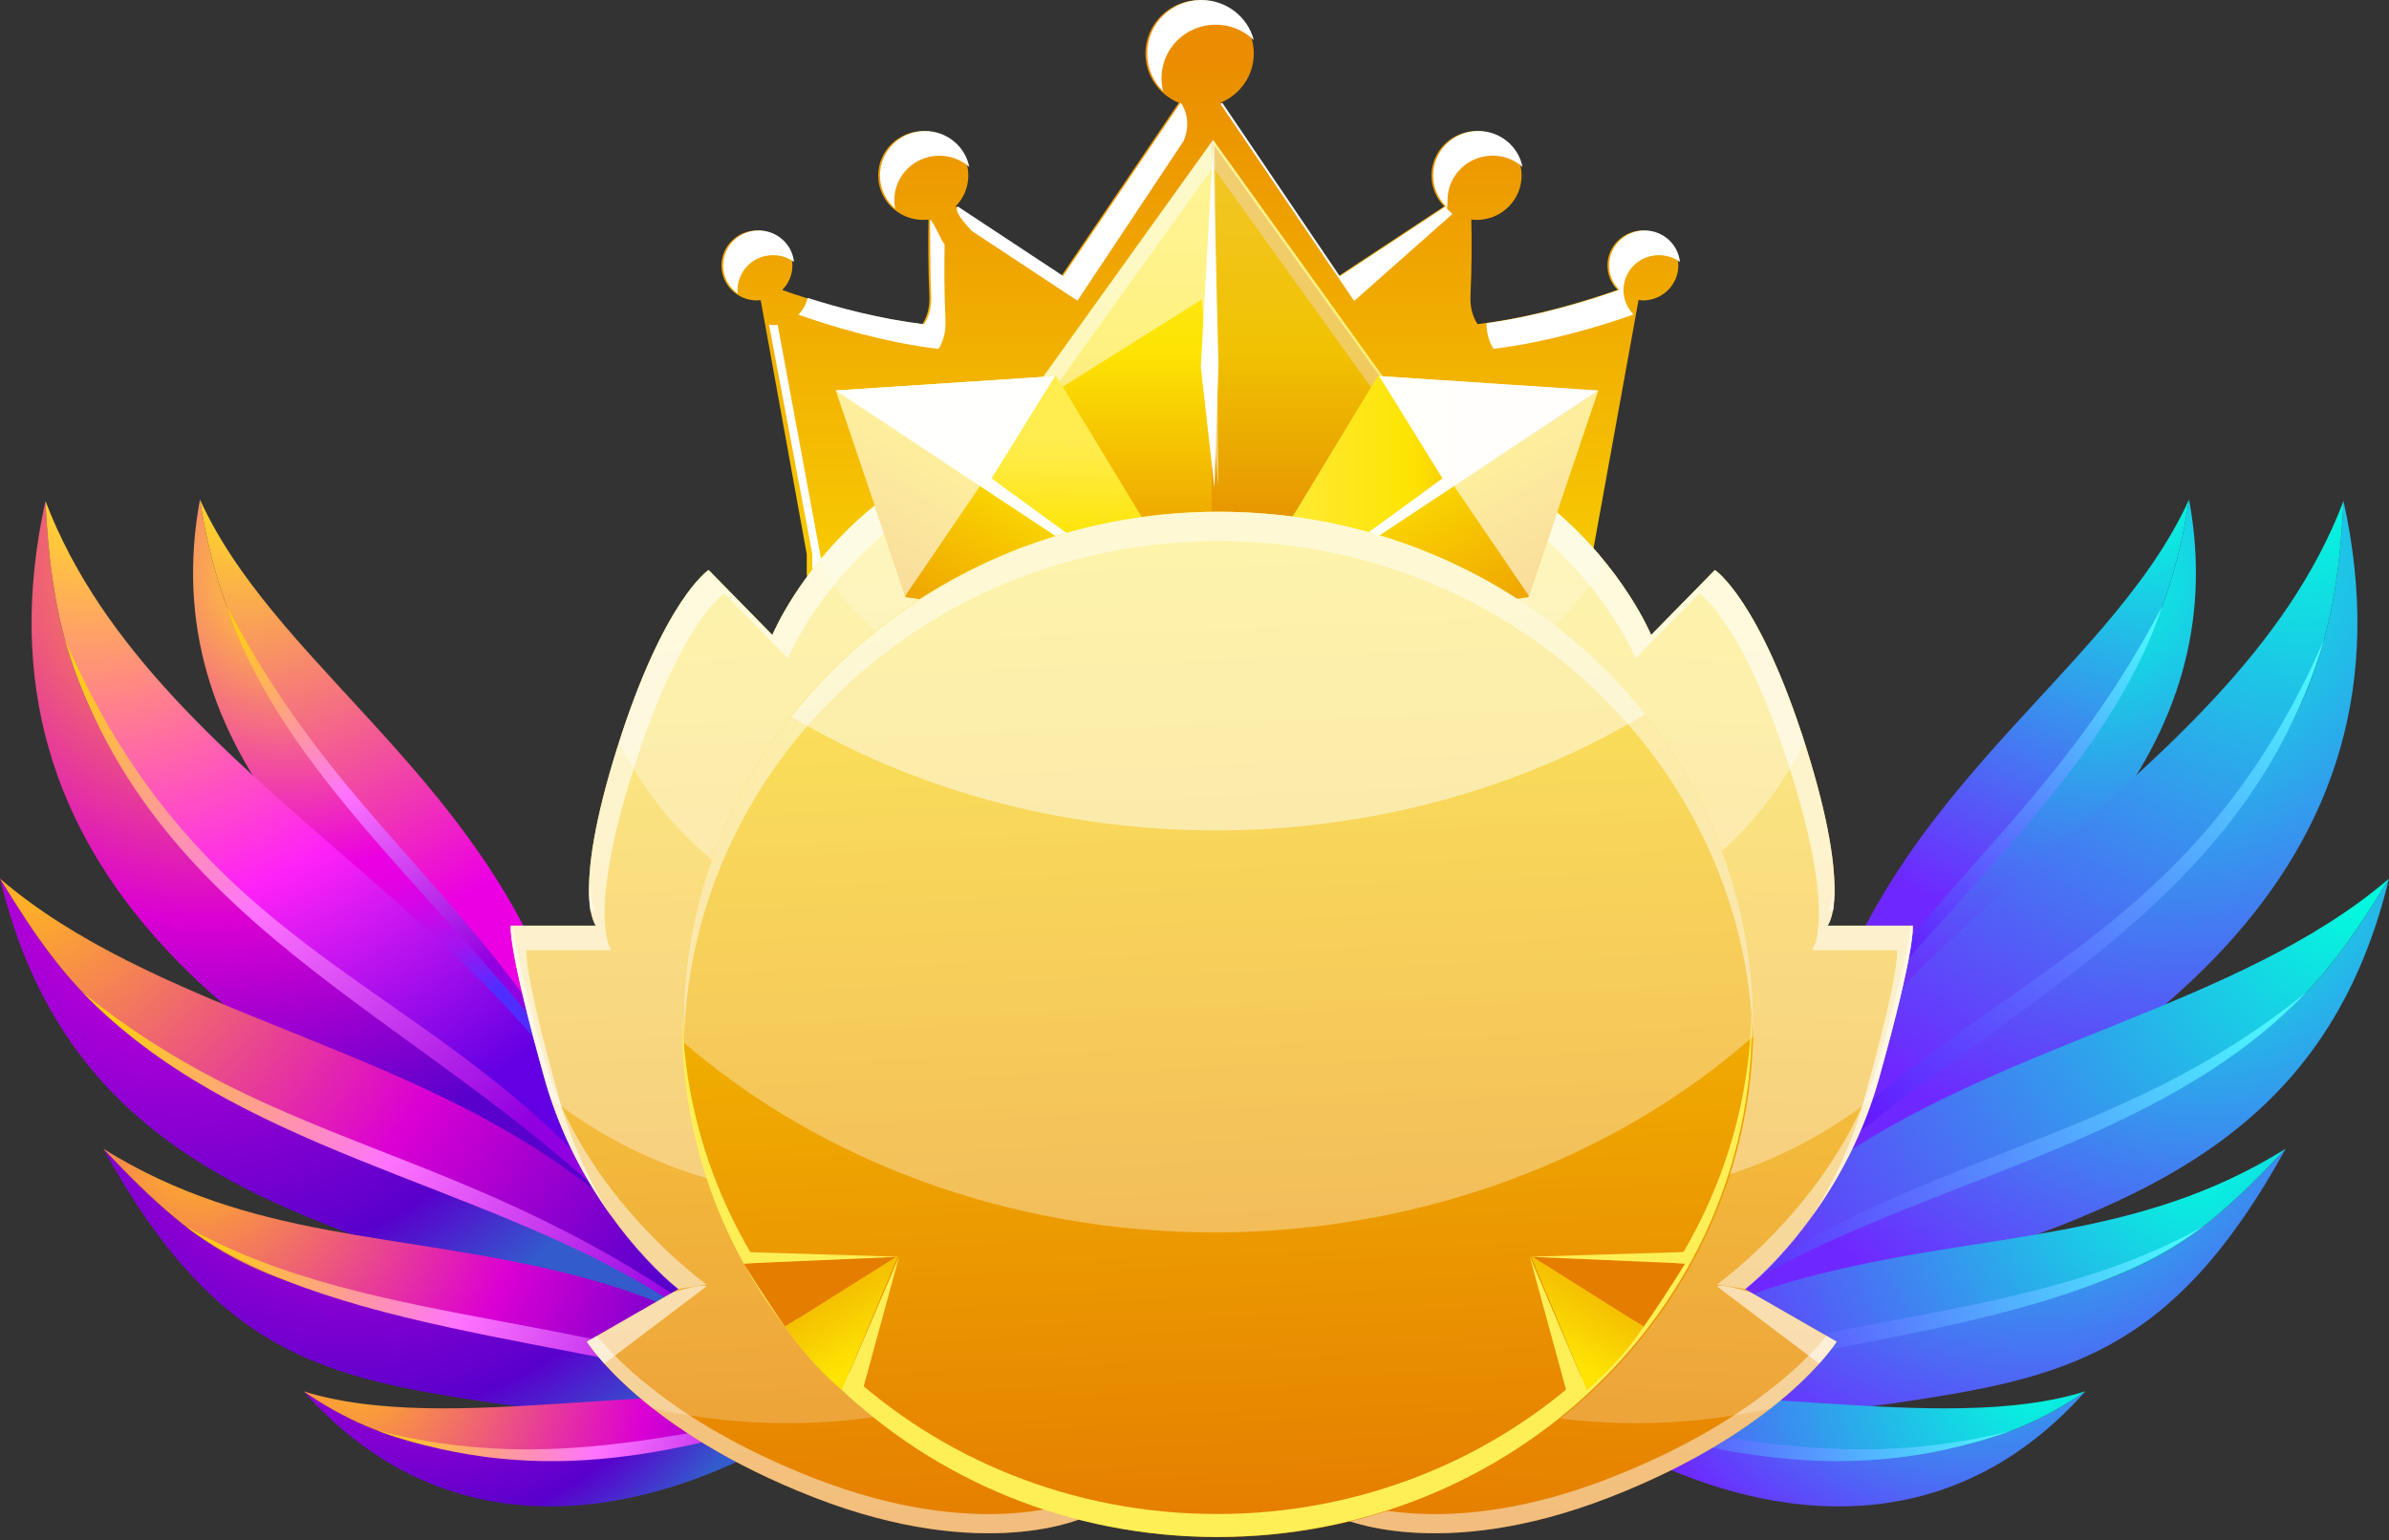 <svg width="290" height="187" viewBox="0 0 290 187" fill="none" xmlns="http://www.w3.org/2000/svg">
<rect x="0" y="0" width="290" height="187" fill="#333333" stroke="none"/>
<path fill-rule="evenodd" clip-rule="evenodd" d="M24.269 60.649C18.663 91.276 42.203 111.206 70.168 130.741C53.423 103.946 29.136 93.511 24.269 60.649Z" fill="url(#paint0_radial_47_6714)"/>
<path fill-rule="evenodd" clip-rule="evenodd" d="M24.269 60.649C29.136 93.511 53.424 103.946 70.168 130.741C62.896 96.601 34.236 82.584 24.269 60.649Z" fill="url(#paint1_radial_47_6714)"/>
<path fill-rule="evenodd" clip-rule="evenodd" d="M27.498 73.562C40.656 98.615 55.714 106.993 70.168 130.74C54.176 109.402 34.431 94.271 27.498 73.562Z" fill="url(#paint2_radial_47_6714)"/>
<path fill-rule="evenodd" clip-rule="evenodd" d="M5.519 60.837C-4.267 105.28 29.621 131.267 78.816 150.671C63.481 130.61 45.956 124.66 29.102 109.14C10.01 91.558 6.372 78.419 5.519 60.837Z" fill="url(#paint3_radial_47_6714)"/>
<path fill-rule="evenodd" clip-rule="evenodd" d="M29.102 109.14C45.956 124.665 63.486 130.614 78.816 150.671C67.701 112.953 19.254 96.935 5.52 60.837C6.372 78.419 10.01 91.553 29.102 109.14Z" fill="url(#paint4_radial_47_6714)"/>
<path fill-rule="evenodd" clip-rule="evenodd" d="M7.872 77.653C26.012 119.329 55.809 118.85 78.816 150.675C53.719 123.936 18.759 114.22 7.872 77.653Z" fill="url(#paint5_radial_47_6714)"/>
<path fill-rule="evenodd" clip-rule="evenodd" d="M0.005 106.691C7.834 139.154 32.184 146.761 59.805 155.66C70.706 159.173 82.845 162.188 95.76 167.766C72.03 148.757 63.243 147.715 35.008 135.923C14.534 127.372 8.586 120.779 0 106.686L0.005 106.691Z" fill="url(#paint6_radial_47_6714)"/>
<path fill-rule="evenodd" clip-rule="evenodd" d="M35.013 135.93C63.248 147.721 72.035 148.764 95.765 167.773C87.603 156.85 77.516 148.271 68.868 142.058C47.256 126.543 18.325 122.382 0.005 106.693C8.591 120.781 14.539 127.379 35.013 135.93Z" fill="url(#paint7_radial_47_6714)"/>
<path fill-rule="evenodd" clip-rule="evenodd" d="M10.029 120.493C36.722 142.048 61.181 138.451 95.76 167.768C91.379 164.734 84.535 159.892 79.849 157.009C57.586 143.311 28.374 139.634 10.029 120.493Z" fill="url(#paint8_radial_47_6714)"/>
<path fill-rule="evenodd" clip-rule="evenodd" d="M12.53 139.475C26.393 164.669 39.494 167.364 60.472 170.44C72.554 172.215 87.307 170.604 101.128 172.163C82.293 163.33 74.521 164.058 53.176 160.006C31.212 155.836 25.317 153.056 12.53 139.475Z" fill="url(#paint9_radial_47_6714)"/>
<path fill-rule="evenodd" clip-rule="evenodd" d="M12.53 139.475C25.316 153.056 31.212 155.836 53.176 160.006C74.525 164.058 82.293 163.33 101.127 172.163C90.265 162.001 80.602 157.521 68.658 154.577C48.175 149.524 30.398 150.647 12.525 139.475H12.53Z" fill="url(#paint10_radial_47_6714)"/>
<path fill-rule="evenodd" clip-rule="evenodd" d="M22.512 148.888C45.418 161.863 76.135 159.074 101.132 172.162C76.554 162.671 41.222 162.976 22.512 148.888Z" fill="url(#paint11_radial_47_6714)"/>
<path fill-rule="evenodd" clip-rule="evenodd" d="M101.318 170.741C78.511 174.578 56.762 182.749 36.846 168.933C55.248 189.675 80.702 184.801 101.318 170.741Z" fill="url(#paint12_radial_47_6714)"/>
<path fill-rule="evenodd" clip-rule="evenodd" d="M36.841 168.933C56.762 182.749 78.507 174.578 101.313 170.741C82.44 166.679 54.438 174.484 36.841 168.933Z" fill="url(#paint13_radial_47_6714)"/>
<path fill-rule="evenodd" clip-rule="evenodd" d="M45.937 173.76C65.605 178.625 80.121 174.558 101.318 170.745C82.954 176.211 66.339 180.968 45.937 173.76Z" fill="url(#paint14_radial_47_6714)"/>
<path fill-rule="evenodd" clip-rule="evenodd" d="M265.731 60.649C271.337 91.276 247.796 111.206 219.832 130.741C236.577 103.946 260.864 93.511 265.731 60.649Z" fill="url(#paint15_radial_47_6714)"/>
<path fill-rule="evenodd" clip-rule="evenodd" d="M265.731 60.649C260.864 93.511 236.577 103.946 219.832 130.741C227.104 96.601 255.764 82.584 265.731 60.649Z" fill="url(#paint16_radial_47_6714)"/>
<path fill-rule="evenodd" clip-rule="evenodd" d="M262.502 73.562C249.344 98.615 234.291 106.993 219.832 130.74C235.824 109.402 255.573 94.271 262.502 73.562Z" fill="url(#paint17_radial_47_6714)"/>
<path fill-rule="evenodd" clip-rule="evenodd" d="M284.48 60.837C294.267 105.28 260.378 131.267 211.184 150.671C226.518 130.61 244.044 124.66 260.897 109.14C279.99 91.558 283.628 78.419 284.48 60.837Z" fill="url(#paint18_radial_47_6714)"/>
<path fill-rule="evenodd" clip-rule="evenodd" d="M260.897 109.14C244.044 124.665 226.514 130.614 211.184 150.671C222.299 112.953 270.741 96.935 284.48 60.837C283.628 78.419 279.99 91.553 260.897 109.14Z" fill="url(#paint19_radial_47_6714)"/>
<path fill-rule="evenodd" clip-rule="evenodd" d="M282.128 77.653C263.988 119.329 234.19 118.85 211.184 150.675C236.281 123.936 271.241 114.22 282.128 77.653Z" fill="url(#paint20_radial_47_6714)"/>
<path fill-rule="evenodd" clip-rule="evenodd" d="M289.995 106.691C282.166 139.154 257.816 146.761 230.195 155.66C219.294 159.173 207.155 162.188 194.24 167.766C217.97 148.757 226.752 147.715 254.992 135.923C275.47 127.372 281.414 120.779 290 106.686L289.995 106.691Z" fill="url(#paint21_radial_47_6714)"/>
<path fill-rule="evenodd" clip-rule="evenodd" d="M254.987 135.93C226.752 147.721 217.965 148.764 194.235 167.773C202.397 156.85 212.484 148.271 221.132 142.058C242.739 126.543 271.675 122.382 289.995 106.693C281.409 120.781 275.461 127.379 254.987 135.93Z" fill="url(#paint22_radial_47_6714)"/>
<path fill-rule="evenodd" clip-rule="evenodd" d="M279.966 120.493C253.273 142.048 228.814 138.451 194.235 167.768C198.616 164.734 205.46 159.892 210.146 157.009C232.409 143.311 261.621 139.634 279.966 120.493Z" fill="url(#paint23_radial_47_6714)"/>
<path fill-rule="evenodd" clip-rule="evenodd" d="M277.466 139.475C263.607 164.669 250.501 167.364 229.524 170.44C217.442 172.215 202.688 170.604 188.863 172.163C207.698 163.33 215.47 164.058 236.819 160.006C258.783 155.836 264.679 153.056 277.466 139.475Z" fill="url(#paint24_radial_47_6714)"/>
<path fill-rule="evenodd" clip-rule="evenodd" d="M277.466 139.475C264.684 153.056 258.783 155.836 236.819 160.006C215.47 164.058 207.703 163.33 188.863 172.163C199.726 162.001 209.389 157.521 221.332 154.577C241.815 149.524 259.593 150.647 277.466 139.475Z" fill="url(#paint25_radial_47_6714)"/>
<path fill-rule="evenodd" clip-rule="evenodd" d="M267.489 148.888C244.582 161.863 213.865 159.074 188.868 172.162C213.446 162.671 248.778 162.976 267.489 148.888Z" fill="url(#paint26_radial_47_6714)"/>
<path fill-rule="evenodd" clip-rule="evenodd" d="M188.682 170.741C211.494 174.578 233.238 182.749 253.154 168.933C234.753 189.675 209.298 184.801 188.682 170.741Z" fill="url(#paint27_radial_47_6714)"/>
<path fill-rule="evenodd" clip-rule="evenodd" d="M253.154 168.933C233.233 182.749 211.489 174.578 188.682 170.741C207.555 166.679 235.557 174.484 253.154 168.933Z" fill="url(#paint28_radial_47_6714)"/>
<path fill-rule="evenodd" clip-rule="evenodd" d="M244.063 173.76C224.395 178.625 209.879 174.558 188.682 170.745C207.046 176.211 223.661 180.968 244.063 173.76Z" fill="url(#paint29_radial_47_6714)"/>
<path d="M199.433 27.986C197.056 27.986 195.127 29.889 195.127 32.233C195.127 33.386 195.599 34.431 196.358 35.192C192.655 36.503 186.099 38.548 179.358 39.357C178.779 38.483 178.43 37.333 178.504 35.811C178.668 32.455 178.656 29.103 178.606 26.662C178.816 26.686 179.025 26.703 179.239 26.703C182.26 26.703 184.711 24.286 184.711 21.306C184.711 18.327 182.26 15.914 179.239 15.914C176.217 15.914 173.766 18.327 173.766 21.306C173.766 22.764 174.357 24.084 175.31 25.055L162.431 33.556L148.156 12.477C150.533 11.498 152.2 9.186 152.2 6.49C152.2 2.907 149.252 0.005 145.619 0.005C141.986 0.005 139.042 2.907 139.042 6.49C139.042 9.186 140.709 11.498 143.082 12.477L128.832 33.52L116.007 25.055C116.959 24.084 117.546 22.764 117.546 21.306C117.546 18.327 115.095 15.914 112.074 15.914C109.052 15.914 106.601 18.327 106.601 21.306C106.601 24.286 109.052 26.703 112.074 26.703C112.287 26.703 112.497 26.686 112.706 26.662C112.661 29.103 112.653 32.455 112.813 35.811C112.887 37.341 112.538 38.495 111.959 39.365C105.222 38.564 98.669 36.524 94.95 35.212C95.718 34.447 96.19 33.394 96.19 32.233C96.19 29.889 94.26 27.986 91.883 27.986C89.506 27.986 87.577 29.889 87.577 32.233C87.577 34.577 89.502 36.479 91.883 36.479C92.039 36.479 92.187 36.451 92.335 36.435L97.93 67.286V69.901C97.93 69.901 102.713 69.602 143.993 69.602H147.249C188.529 69.602 193.308 69.901 193.308 69.901V67.286L198.904 36.426C199.076 36.447 199.248 36.479 199.425 36.479C201.802 36.479 203.732 34.577 203.732 32.233C203.732 29.889 201.802 27.986 199.425 27.986H199.433Z" fill="url(#paint30_linear_47_6714)"/>
<g style="mix-blend-mode:overlay">
<path d="M148.365 12.473C148.292 12.505 148.238 12.598 148.164 12.63L164.381 36.547L176.307 25.986C175.355 25.014 175.716 25.755 175.716 24.297C175.716 21.318 178.167 18.901 181.188 18.901C182.584 18.901 183.853 19.419 184.818 20.265C184.329 17.78 182.108 15.905 179.448 15.905C176.426 15.905 173.975 18.318 173.975 21.298C173.975 22.755 174.566 24.075 175.519 25.046L162.64 33.548L148.365 12.469V12.473Z" fill="white"/>
<path d="M140.996 9.485C140.996 5.898 143.936 2.996 147.573 2.996C149.375 2.996 151.009 3.712 152.2 4.87C151.469 2.069 148.899 0 145.833 0C142.199 0 139.256 2.903 139.256 6.485C139.256 8.287 140.003 9.914 141.202 11.088C141.07 10.574 140.996 10.04 140.996 9.481V9.485Z" fill="white"/>
<path d="M180.446 39.239C180.454 40.546 180.786 41.566 181.304 42.352C188.041 41.542 194.597 39.498 198.304 38.186C197.545 37.421 197.073 36.381 197.073 35.227C197.073 32.883 199.002 30.98 201.383 30.98C202.336 30.98 203.214 31.292 203.929 31.806C203.711 29.661 201.876 27.985 199.643 27.985C197.265 27.985 195.336 29.887 195.336 32.231C195.336 33.385 195.808 34.429 196.568 35.191C193.025 36.445 186.875 38.368 180.45 39.239H180.446Z" fill="white"/>
<path d="M114.771 38.807C114.611 35.451 114.619 32.099 114.668 29.658C114.459 29.678 113.264 26.739 112.899 26.662C112.899 28.577 112.928 33.654 113.03 35.811C113.104 37.341 112.755 38.495 112.176 39.365C106.934 38.742 101.806 37.37 98.037 36.172C97.857 36.953 97.458 37.657 96.908 38.208C100.628 39.519 107.184 41.564 113.917 42.365C114.496 41.491 114.845 40.337 114.771 38.807Z" fill="white"/>
<path d="M117.965 28.046L130.79 36.511L143.661 17.144C144.548 15.124 143.973 13.266 143.299 12.469L129.054 33.511L116.228 25.046C115.986 25.504 116.212 26.168 117.969 28.042L117.965 28.046Z" fill="white"/>
<path d="M100.037 69.852L94.404 39.434C94.256 39.45 94.051 39.478 93.895 39.478C93.64 39.478 93.591 39.45 93.349 39.41L98.608 67.29V69.905C98.608 69.905 98.727 69.885 100.041 69.852H100.037Z" fill="white"/>
<path d="M89.531 35.227C89.531 32.883 91.456 30.98 93.837 30.98C94.794 30.98 95.668 31.288 96.383 31.806C96.165 29.661 94.33 27.985 92.097 27.985C89.716 27.985 87.79 29.887 87.79 32.231C87.79 33.64 88.484 34.879 89.551 35.656C89.539 35.514 89.527 35.373 89.527 35.227H89.531Z" fill="white"/>
<path d="M108.662 25.334C108.596 24.998 108.56 24.654 108.56 24.302C108.56 21.323 111.01 18.906 114.032 18.906C115.428 18.906 116.697 19.424 117.661 20.27C117.169 17.784 114.956 15.91 112.291 15.91C109.27 15.91 106.819 18.323 106.819 21.302C106.819 22.905 107.533 24.342 108.662 25.33V25.334Z" fill="white"/>
</g>
<path d="M131.679 184.219C131.679 184.219 119.684 189.943 98.783 181.805C77.887 173.662 71.242 162.914 71.242 162.914L82.371 156.521C82.371 156.521 70.775 147.564 66.134 131.026C61.493 114.488 62.023 112.397 62.023 112.397H72.343C72.343 112.397 69.248 108.875 74.922 90.813C80.601 72.751 86.015 69.207 86.015 69.207L93.756 77.101C93.756 77.101 97.107 68.968 105.621 61.844C114.135 54.72 122.905 51.672 122.905 51.672L133.216 66.203L131.675 184.219H131.679Z" fill="url(#paint31_linear_47_6714)"/>
<g style="mix-blend-mode:overlay" opacity="0.6">
<path d="M68.02 133.908C63.375 117.375 63.91 115.373 63.91 115.373H74.229C74.229 115.373 71.134 111.757 76.808 93.696C82.487 75.634 87.901 72.045 87.901 72.045L95.642 79.918C95.642 79.918 98.994 71.77 107.507 64.647C114.876 58.48 122.432 55.365 124.333 54.639L122.904 51.675C122.904 51.675 114.13 54.728 105.62 61.851C97.107 68.975 93.755 77.113 93.755 77.113L86.014 69.223C86.014 69.223 80.596 72.75 74.921 90.811C69.247 108.873 72.342 112.395 72.342 112.395H62.023C62.023 112.395 61.492 114.486 66.133 131.024C68.061 137.891 71.188 143.491 74.189 147.638C71.821 143.894 69.548 139.335 68.02 133.908Z" fill="white"/>
<path d="M85.762 156.2C85.762 156.2 85.47 155.752 81.637 156.944L71.246 162.911C71.246 162.911 71.879 163.93 73.357 165.574L85.766 156.195L85.762 156.2Z" fill="white"/>
</g>
<g style="mix-blend-mode:overlay" opacity="0.23">
<path d="M133.22 66.203L122.909 51.672C122.909 51.672 114.134 54.724 105.625 61.848C97.111 68.971 93.759 77.11 93.759 77.11L86.018 69.219C86.018 69.219 80.6 72.746 74.926 90.808C69.251 108.87 72.347 112.392 72.347 112.392H62.027C62.027 112.392 61.497 114.483 66.138 131.021C70.783 147.559 82.375 156.499 82.375 156.499L71.246 162.9C71.246 162.9 73.443 166.449 79.261 171.008C84.504 172.182 89.959 172.806 95.561 172.806C108.572 172.806 120.788 169.457 131.373 163.587L133.224 66.198L133.22 66.203Z" fill="white"/>
</g>
<g style="mix-blend-mode:overlay" opacity="0.35">
<path d="M130.977 137.346L133.219 66.206L122.908 51.675C122.908 51.675 114.134 54.727 105.625 61.851C97.111 68.974 93.759 77.113 93.759 77.113L86.018 69.222C86.018 69.222 80.6 72.749 74.925 90.811C69.251 108.873 72.347 112.395 72.347 112.395H62.027C62.027 112.395 61.496 114.486 66.138 131.024C66.358 131.808 66.6 132.588 66.847 133.341C76.453 140.854 88.602 145.351 101.819 145.351C112.494 145.351 122.477 142.427 130.982 137.341L130.977 137.346Z" fill="white"/>
</g>
<g style="mix-blend-mode:overlay" opacity="0.35">
<path d="M130.591 111.202L133.224 66.205L122.913 51.674C122.913 51.674 114.138 54.726 105.629 61.85C97.115 68.974 93.763 77.112 93.763 77.112L86.022 69.222C86.022 69.222 80.757 72.69 75.172 90.088C82.118 104.455 96.98 114.379 114.192 114.379C120.001 114.379 125.541 113.244 130.6 111.198L130.591 111.202Z" fill="white"/>
</g>
<g style="mix-blend-mode:overlay" opacity="0.2">
<path d="M99.51 68.036C103.688 76.52 112.512 82.372 122.724 82.372C125.303 82.372 127.792 81.996 130.142 81.3L133.219 66.202L122.908 51.671C122.908 51.671 114.134 54.723 105.624 61.847C103.171 63.898 101.15 66.034 99.514 68.036H99.51Z" fill="white"/>
</g>
<g style="mix-blend-mode:overlay" opacity="0.49">
<path d="M72.337 110.614C72.337 110.614 71.681 109.856 71.528 107.278C71.457 108.7 71.515 109.426 71.623 110.614H72.337Z" fill="white"/>
<path d="M98.786 179.473C82.823 173.257 75.181 165.522 72.463 162.213L71.245 162.913C71.245 162.913 77.89 173.66 98.786 181.803C119.682 189.946 131.682 184.218 131.682 184.218L131.646 181.909C130.932 182.233 119.04 187.367 98.786 179.477V179.473Z" fill="white"/>
<path d="M82.302 156.519L85.762 155.965C85.762 155.965 70.742 145.235 66.097 128.697C63.522 119.527 62.574 114.773 62.211 112.394H62.022C62.022 112.394 61.456 114.485 66.097 131.023C69.677 143.764 77.976 153.094 82.302 156.519Z" fill="white"/>
</g>
<path d="M162.507 184.219C162.507 184.219 174.503 189.943 195.399 181.805C216.299 173.662 222.94 162.915 222.94 162.915L211.816 156.522C211.816 156.522 223.412 147.564 228.053 131.026C232.698 114.488 232.163 112.397 232.163 112.397H221.844C221.844 112.397 224.939 108.875 219.265 90.813C213.59 72.751 208.172 69.207 208.172 69.207L200.431 77.102C200.431 77.102 197.075 68.968 188.565 61.844C180.052 54.72 171.277 51.672 171.277 51.672L163.325 63.877L162.507 184.219Z" fill="url(#paint32_linear_47_6714)"/>
<g style="mix-blend-mode:overlay" opacity="0.6">
<path d="M226.166 133.908C230.807 117.374 230.277 115.372 230.277 115.372H219.957C219.957 115.372 223.052 111.757 217.378 93.695C211.703 75.633 206.285 72.044 206.285 72.044L198.544 79.917C198.544 79.917 195.192 71.77 186.679 64.646C179.31 58.479 171.753 55.365 169.853 54.638L171.282 51.675C171.282 51.675 180.056 54.727 188.57 61.851C197.084 68.974 200.435 77.113 200.435 77.113L208.176 69.222C208.176 69.222 213.595 72.749 219.269 90.811C224.944 108.873 221.848 112.395 221.848 112.395H232.168C232.168 112.395 232.703 114.486 228.057 131.024C226.13 137.891 222.998 143.49 220.002 147.637C222.369 143.893 224.643 139.335 226.17 133.908H226.166Z" fill="white"/>
<path d="M208.424 156.201C208.424 156.201 208.716 155.753 212.548 156.945L222.94 162.912C222.94 162.912 222.306 163.931 220.828 165.575L208.419 156.196L208.424 156.201Z" fill="white"/>
</g>
<g style="mix-blend-mode:overlay" opacity="0.23">
<path d="M163.325 63.875L171.277 51.674C171.277 51.674 180.052 54.727 188.565 61.85C197.079 68.974 200.431 77.112 200.431 77.112L208.172 69.222C208.172 69.222 213.59 72.749 219.265 90.811C224.939 108.873 221.843 112.395 221.843 112.395H232.163C232.163 112.395 232.698 114.486 228.053 131.024C223.407 147.561 211.816 156.502 211.816 156.502L222.94 162.903C222.94 162.903 220.743 166.452 214.925 171.01C209.682 172.184 204.227 172.809 198.625 172.809C185.614 172.809 173.398 169.46 162.813 163.59L163.325 63.875Z" fill="white"/>
</g>
<g style="mix-blend-mode:overlay" opacity="0.35">
<path d="M163.204 137.345L163.321 63.879L171.273 51.678C171.273 51.678 180.047 54.731 188.561 61.855C197.075 68.978 200.426 77.117 200.426 77.117L208.168 69.227C208.168 69.227 213.586 72.753 219.26 90.815C224.935 108.877 221.839 112.399 221.839 112.399H232.159C232.159 112.399 232.694 114.49 228.048 131.028C227.828 131.812 227.585 132.592 227.334 133.345C217.728 140.858 205.58 145.355 192.362 145.355C181.687 145.355 171.704 142.431 163.199 137.345H163.204Z" fill="white"/>
</g>
<g style="mix-blend-mode:overlay" opacity="0.35">
<path d="M163.595 111.202L163.325 63.874L171.277 51.674C171.277 51.674 180.052 54.726 188.565 61.85C197.079 68.974 200.431 77.112 200.431 77.112L208.172 69.222C208.172 69.222 213.437 72.691 219.022 90.088C212.076 104.455 197.214 114.379 180.002 114.379C174.193 114.379 168.653 113.245 163.595 111.198V111.202Z" fill="white"/>
</g>
<g style="mix-blend-mode:overlay" opacity="0.2">
<path d="M194.676 68.034C190.493 76.518 181.673 82.371 171.461 82.371C168.883 82.371 166.394 81.994 164.044 81.299L163.325 63.874L171.277 51.674C171.277 51.674 180.052 54.726 188.565 61.85C191.014 63.901 193.036 66.037 194.676 68.039V68.034Z" fill="white"/>
</g>
<g style="mix-blend-mode:overlay" opacity="0.49">
<path d="M221.844 110.614C221.844 110.614 222.499 109.856 222.652 107.278C222.72 108.7 222.666 109.427 222.558 110.614H221.844Z" fill="white"/>
<path d="M195.399 179.473C211.362 173.258 219.004 165.523 221.722 162.213L222.94 162.913C222.94 162.913 216.295 173.661 195.399 181.804C174.503 189.946 162.507 184.218 162.507 184.218L162.543 181.91C163.253 182.233 175.146 187.368 195.404 179.478L195.399 179.473Z" fill="white"/>
<path d="M211.883 156.519L208.424 155.965C208.424 155.965 223.443 145.235 228.089 128.698C230.663 119.527 231.611 114.773 231.975 112.394H232.164C232.164 112.394 232.73 114.486 228.089 131.023C224.512 143.765 216.21 153.095 211.888 156.519H211.883Z" fill="white"/>
</g>
<path d="M147.259 17L122.351 51.729L147.259 86.457L172.167 51.729L147.259 17Z" fill="url(#paint33_linear_47_6714)"/>
<g style="mix-blend-mode:overlay" opacity="0.49">
<path d="M147.259 20.301L170.985 53.381L172.167 51.729L147.259 17L122.351 51.729L123.537 53.381L147.259 20.301Z" fill="white"/>
</g>
<path opacity="0.25" d="M147.075 86.241L171.825 51.73L147.075 17.223V86.241Z" fill="#CC5F00"/>
<g style="mix-blend-mode:overlay" opacity="0.49">
<path d="M147.91 59.229L147.439 17.253L147.259 17L123.119 50.661L145.884 36.364L147.91 59.229Z" fill="white"/>
</g>
<path d="M147.259 17.659L145.768 44.52L147.416 59.228L147.911 44.431L147.259 17.659Z" fill="white"/>
<path d="M194.015 47.419L147.56 78.173L185.538 72.507L194.015 47.419Z" fill="url(#paint34_linear_47_6714)"/>
<path d="M194.015 47.417L147.56 78.172L167.252 45.659L194.015 47.417Z" fill="url(#paint35_linear_47_6714)"/>
<g style="mix-blend-mode:overlay" opacity="0.61">
<path d="M194.016 47.417L167.418 45.667L185.592 72.355L194.016 47.417Z" fill="white"/>
</g>
<g style="mix-blend-mode:overlay" opacity="0.97">
<path d="M175.101 58.089L167.418 45.667L194.015 47.417L147.56 78.171L175.101 58.089Z" fill="white"/>
</g>
<path d="M101.459 47.418L147.91 78.172L109.933 72.506L101.459 47.418Z" fill="url(#paint36_linear_47_6714)"/>
<path d="M101.459 47.418L147.91 78.172L128.219 45.659L101.459 47.418Z" fill="url(#paint37_linear_47_6714)"/>
<g style="mix-blend-mode:overlay" opacity="0.61">
<path d="M101.459 47.417L128.057 45.667L109.883 72.355L101.459 47.417Z" fill="white"/>
</g>
<g style="mix-blend-mode:overlay" opacity="0.97">
<path d="M120.37 58.089L128.057 45.667L101.459 47.417L147.91 78.171L120.37 58.089Z" fill="white"/>
</g>
<path d="M147.91 62.138C112.053 62.138 82.985 90.004 82.985 124.378C82.985 158.752 112.049 186.627 147.91 186.627C183.772 186.627 212.831 158.756 212.831 124.378C212.831 90 183.763 62.138 147.91 62.138Z" fill="url(#paint38_linear_47_6714)"/>
<path d="M147.717 183.836C112.346 183.836 83.587 156.715 82.81 122.983C82.801 123.448 82.792 123.914 82.792 124.379C82.792 158.753 111.856 186.627 147.717 186.627C183.579 186.627 212.638 158.757 212.638 124.379C212.638 123.914 212.629 123.448 212.62 122.983C211.847 156.715 183.084 183.836 147.717 183.836Z" fill="#FFEF57"/>
<g style="mix-blend-mode:overlay" opacity="0.35">
<path d="M147.91 62.138C112.053 62.138 82.985 90.004 82.985 124.378C82.985 125.14 83.017 125.88 83.048 126.633C99.586 140.849 122.351 149.643 147.484 149.643C172.616 149.643 196.181 140.539 212.782 125.875C212.795 125.37 212.827 124.883 212.827 124.378C212.827 90.004 183.758 62.138 147.906 62.138H147.91Z" fill="white"/>
</g>
<g style="mix-blend-mode:overlay" opacity="0.49">
<path d="M199.717 86.713C187.86 71.787 169.13 62.143 148.045 62.143C126.96 62.143 107.938 71.934 96.095 87.054C110.773 95.742 128.515 100.832 147.627 100.832C166.74 100.832 184.931 95.613 199.717 86.713Z" fill="white"/>
</g>
<g style="mix-blend-mode:overlay" opacity="0.49">
<path d="M147.911 65.7C183.138 65.7 211.793 92.618 212.782 126.159C212.804 125.57 212.831 124.976 212.831 124.378C212.831 90.004 183.763 62.138 147.911 62.138C112.058 62.138 82.99 90.004 82.99 124.378C82.99 124.976 83.021 125.57 83.035 126.159C84.023 92.618 112.678 65.7 147.906 65.7H147.911Z" fill="white"/>
</g>
<path d="M90.277 153.42C90.277 153.42 92.699 157.372 95.3 161.093L108.81 152.596L90.277 153.416V153.42Z" fill="#E57D00"/>
<path d="M102.214 168.779L108.963 152.596H108.814L95.304 161.097C95.57 161.474 95.835 161.846 96.1 162.213C98.984 166.214 102.219 168.779 102.219 168.779H102.214Z" fill="url(#paint39_linear_47_6714)"/>
<path d="M109.138 152.6L104.227 170.6L102.214 168.779L109.138 152.6Z" fill="#FFEF57"/>
<path d="M89.908 152.012L90.277 153.421L109.138 152.601L89.908 152.012Z" fill="#FFEF57"/>
<path d="M204.56 153.419C204.56 153.419 202.138 157.371 199.533 161.092L186.023 152.595L204.56 153.414V153.419Z" fill="#E57D00"/>
<path d="M192.618 168.779L185.875 152.595H186.023L199.533 161.097C199.268 161.474 199.002 161.846 198.737 162.213C195.853 166.214 192.618 168.779 192.618 168.779Z" fill="url(#paint40_linear_47_6714)"/>
<path d="M185.699 152.599L190.61 170.599L192.618 168.778L185.699 152.599Z" fill="#FFEF57"/>
<path d="M204.928 152.012L204.56 153.421L185.699 152.601L204.928 152.012Z" fill="#FFEF57"/>
<defs>
<radialGradient id="paint0_radial_47_6714" cx="0" cy="0" r="1" gradientUnits="userSpaceOnUse" gradientTransform="translate(34.809 69.503) rotate(5.601) scale(57.278 56.495)">
<stop stop-color="#FFE11F"/>
<stop offset="0.64" stop-color="#EB00E3"/>
<stop offset="0.69" stop-color="#E601E3"/>
<stop offset="0.75" stop-color="#D805E6"/>
<stop offset="0.81" stop-color="#C20BEA"/>
<stop offset="0.88" stop-color="#A314EF"/>
<stop offset="0.94" stop-color="#7B20F7"/>
<stop offset="1" stop-color="#502DFF"/>
</radialGradient>
<radialGradient id="paint1_radial_47_6714" cx="0" cy="0" r="1" gradientUnits="userSpaceOnUse" gradientTransform="translate(29.39 60.071) rotate(5.601) scale(56.216 55.448)">
<stop stop-color="#FFE11F"/>
<stop offset="1" stop-color="#EB00E3"/>
</radialGradient>
<radialGradient id="paint2_radial_47_6714" cx="0" cy="0" r="1" gradientUnits="userSpaceOnUse" gradientTransform="translate(29.399 74.403) rotate(5.601) scale(52.535 51.817)">
<stop stop-color="#FFD500"/>
<stop offset="0.49" stop-color="#FF73FF"/>
<stop offset="1" stop-color="#9100E0"/>
</radialGradient>
<radialGradient id="paint3_radial_47_6714" cx="0" cy="0" r="1" gradientUnits="userSpaceOnUse" gradientTransform="translate(25.398 68.717) rotate(5.601) scale(72.615 71.623)">
<stop stop-color="#FFB81F"/>
<stop offset="0.6" stop-color="#DB00D3"/>
<stop offset="1" stop-color="#5900CC"/>
</radialGradient>
<radialGradient id="paint4_radial_47_6714" cx="0" cy="0" r="1" gradientUnits="userSpaceOnUse" gradientTransform="translate(10.38 60.08) rotate(5.601) scale(86.857 85.67)">
<stop stop-color="#FFE11F"/>
<stop offset="0.6" stop-color="#FF22F7"/>
<stop offset="1" stop-color="#6300E3"/>
</radialGradient>
<radialGradient id="paint5_radial_47_6714" cx="0" cy="0" r="1" gradientUnits="userSpaceOnUse" gradientTransform="translate(9.083 78.446) rotate(5.601) scale(80.034 78.94)">
<stop stop-color="#FFD500"/>
<stop offset="0.49" stop-color="#FF73FF"/>
<stop offset="1" stop-color="#9100E0"/>
</radialGradient>
<radialGradient id="paint6_radial_47_6714" cx="0" cy="0" r="1" gradientUnits="userSpaceOnUse" gradientTransform="translate(21.973 103.852) rotate(5.601) scale(65.763 64.865)">
<stop stop-color="#E600DD"/>
<stop offset="0.78" stop-color="#5900CC"/>
<stop offset="1" stop-color="#335BCC"/>
</radialGradient>
<radialGradient id="paint7_radial_47_6714" cx="0" cy="0" r="1" gradientUnits="userSpaceOnUse" gradientTransform="translate(4.564 106.923) rotate(5.601) scale(89.609 88.385)">
<stop stop-color="#FFB81F"/>
<stop offset="0.6" stop-color="#DB00D3"/>
<stop offset="1" stop-color="#5900CC"/>
</radialGradient>
<radialGradient id="paint8_radial_47_6714" cx="0" cy="0" r="1" gradientUnits="userSpaceOnUse" gradientTransform="translate(14.785 120.411) rotate(5.601) scale(78.543 77.47)">
<stop stop-color="#FFD500"/>
<stop offset="0.49" stop-color="#FF73FF"/>
<stop offset="1" stop-color="#9100E0"/>
</radialGradient>
<radialGradient id="paint9_radial_47_6714" cx="0" cy="0" r="1" gradientUnits="userSpaceOnUse" gradientTransform="translate(41.904 127.077) rotate(5.601) scale(58.397 57.599)">
<stop stop-color="#E600DD"/>
<stop offset="0.78" stop-color="#5900CC"/>
<stop offset="1" stop-color="#335BCC"/>
</radialGradient>
<radialGradient id="paint10_radial_47_6714" cx="0" cy="0" r="1" gradientUnits="userSpaceOnUse" gradientTransform="translate(23.81 139.833) rotate(5.601) scale(67.454 66.532)">
<stop stop-color="#FFB81F"/>
<stop offset="0.6" stop-color="#DB00D3"/>
<stop offset="1" stop-color="#5900CC"/>
</radialGradient>
<radialGradient id="paint11_radial_47_6714" cx="0" cy="0" r="1" gradientUnits="userSpaceOnUse" gradientTransform="translate(25 148.004) rotate(5.601) scale(67.711 66.785)">
<stop stop-color="#FFD500"/>
<stop offset="0.49" stop-color="#FF73FF"/>
<stop offset="1" stop-color="#9100E0"/>
</radialGradient>
<radialGradient id="paint12_radial_47_6714" cx="0" cy="0" r="1" gradientUnits="userSpaceOnUse" gradientTransform="translate(50.398 149.959) rotate(5.601) scale(46.136 45.505)">
<stop stop-color="#E600DD"/>
<stop offset="0.78" stop-color="#5900CC"/>
<stop offset="1" stop-color="#335BCC"/>
</radialGradient>
<radialGradient id="paint13_radial_47_6714" cx="0" cy="0" r="1" gradientUnits="userSpaceOnUse" gradientTransform="translate(43.018 166.375) rotate(5.601) scale(59.306 58.496)">
<stop stop-color="#FFB81F"/>
<stop offset="0.6" stop-color="#DB00D3"/>
<stop offset="1" stop-color="#5900CC"/>
</radialGradient>
<radialGradient id="paint14_radial_47_6714" cx="0" cy="0" r="1" gradientUnits="userSpaceOnUse" gradientTransform="translate(46.264 170.727) rotate(5.601) scale(54.702 53.954)">
<stop stop-color="#FFD500"/>
<stop offset="0.49" stop-color="#FF73FF"/>
<stop offset="1" stop-color="#9100E0"/>
</radialGradient>
<radialGradient id="paint15_radial_47_6714" cx="0" cy="0" r="1" gradientUnits="userSpaceOnUse" gradientTransform="translate(255.215 69.449) rotate(174.399) scale(57.278 56.495)">
<stop stop-color="#00FFDD"/>
<stop offset="1" stop-color="#6F27FF"/>
</radialGradient>
<radialGradient id="paint16_radial_47_6714" cx="0" cy="0" r="1" gradientUnits="userSpaceOnUse" gradientTransform="translate(260.638 60.017) rotate(174.399) scale(56.216 55.448)">
<stop stop-color="#00FFDD"/>
<stop offset="1" stop-color="#6F27FF"/>
</radialGradient>
<radialGradient id="paint17_radial_47_6714" cx="0" cy="0" r="1" gradientUnits="userSpaceOnUse" gradientTransform="translate(260.624 74.349) rotate(174.399) scale(52.535 51.817)">
<stop stop-color="#4AFFFF"/>
<stop offset="1" stop-color="#6319FF"/>
</radialGradient>
<radialGradient id="paint18_radial_47_6714" cx="0" cy="0" r="1" gradientUnits="userSpaceOnUse" gradientTransform="translate(264.626 68.663) rotate(174.399) scale(72.615 71.623)">
<stop stop-color="#00FFDD"/>
<stop offset="1" stop-color="#6F27FF"/>
</radialGradient>
<radialGradient id="paint19_radial_47_6714" cx="0" cy="0" r="1" gradientUnits="userSpaceOnUse" gradientTransform="translate(279.648 60.026) rotate(174.399) scale(86.857 85.67)">
<stop stop-color="#00FFDD"/>
<stop offset="1" stop-color="#6F27FF"/>
</radialGradient>
<radialGradient id="paint20_radial_47_6714" cx="0" cy="0" r="1" gradientUnits="userSpaceOnUse" gradientTransform="translate(280.941 78.393) rotate(174.399) scale(80.034 78.94)">
<stop stop-color="#4AFFFF"/>
<stop offset="1" stop-color="#6319FF"/>
</radialGradient>
<radialGradient id="paint21_radial_47_6714" cx="0" cy="0" r="1" gradientUnits="userSpaceOnUse" gradientTransform="translate(268.051 103.798) rotate(174.399) scale(65.763 64.865)">
<stop stop-color="#00FFDD"/>
<stop offset="1" stop-color="#6F27FF"/>
</radialGradient>
<radialGradient id="paint22_radial_47_6714" cx="0" cy="0" r="1" gradientUnits="userSpaceOnUse" gradientTransform="translate(285.46 106.869) rotate(174.399) scale(89.609 88.385)">
<stop stop-color="#00FFDD"/>
<stop offset="1" stop-color="#6F27FF"/>
</radialGradient>
<radialGradient id="paint23_radial_47_6714" cx="0" cy="0" r="1" gradientUnits="userSpaceOnUse" gradientTransform="translate(275.238 120.357) rotate(174.399) scale(78.543 77.47)">
<stop stop-color="#4AFFFF"/>
<stop offset="1" stop-color="#6319FF"/>
</radialGradient>
<radialGradient id="paint24_radial_47_6714" cx="0" cy="0" r="1" gradientUnits="userSpaceOnUse" gradientTransform="translate(248.125 127.023) rotate(174.399) scale(58.397 57.599)">
<stop stop-color="#00FFDD"/>
<stop offset="1" stop-color="#6F27FF"/>
</radialGradient>
<radialGradient id="paint25_radial_47_6714" cx="0" cy="0" r="1" gradientUnits="userSpaceOnUse" gradientTransform="translate(266.219 139.779) rotate(174.399) scale(67.454 66.532)">
<stop stop-color="#00FFDD"/>
<stop offset="1" stop-color="#6F27FF"/>
</radialGradient>
<radialGradient id="paint26_radial_47_6714" cx="0" cy="0" r="1" gradientUnits="userSpaceOnUse" gradientTransform="translate(265.024 147.95) rotate(174.399) scale(67.711 66.785)">
<stop stop-color="#4AFFFF"/>
<stop offset="1" stop-color="#6319FF"/>
</radialGradient>
<radialGradient id="paint27_radial_47_6714" cx="0" cy="0" r="1" gradientUnits="userSpaceOnUse" gradientTransform="translate(239.631 149.904) rotate(174.399) scale(46.136 45.505)">
<stop stop-color="#00FFDD"/>
<stop offset="1" stop-color="#6F27FF"/>
</radialGradient>
<radialGradient id="paint28_radial_47_6714" cx="0" cy="0" r="1" gradientUnits="userSpaceOnUse" gradientTransform="translate(247.011 166.32) rotate(174.399) scale(59.306 58.496)">
<stop stop-color="#00FFDD"/>
<stop offset="1" stop-color="#6F27FF"/>
</radialGradient>
<radialGradient id="paint29_radial_47_6714" cx="0" cy="0" r="1" gradientUnits="userSpaceOnUse" gradientTransform="translate(243.76 170.673) rotate(174.399) scale(54.702 53.954)">
<stop stop-color="#4AFFFF"/>
<stop offset="1" stop-color="#6319FF"/>
</radialGradient>
<linearGradient id="paint30_linear_47_6714" x1="145.664" y1="94.515" x2="145.664" y2="7.287" gradientUnits="userSpaceOnUse">
<stop stop-color="#FDE403"/>
<stop offset="1" stop-color="#EA8D00"/>
</linearGradient>
<linearGradient id="paint31_linear_47_6714" x1="96.281" y1="57.538" x2="101.558" y2="187.827" gradientUnits="userSpaceOnUse">
<stop stop-color="#FDE403"/>
<stop offset="1" stop-color="#E57D00"/>
</linearGradient>
<linearGradient id="paint32_linear_47_6714" x1="199.034" y1="57.582" x2="193.756" y2="187.871" gradientUnits="userSpaceOnUse">
<stop stop-color="#FDE403"/>
<stop offset="1" stop-color="#E57D00"/>
</linearGradient>
<linearGradient id="paint33_linear_47_6714" x1="147.259" y1="5.212" x2="147.259" y2="78.558" gradientUnits="userSpaceOnUse">
<stop offset="0.02" stop-color="#FFED50"/>
<stop offset="0.51" stop-color="#FDE403"/>
<stop offset="1" stop-color="#E57D00"/>
</linearGradient>
<linearGradient id="paint34_linear_47_6714" x1="167.575" y1="57.249" x2="182.512" y2="83.794" gradientUnits="userSpaceOnUse">
<stop stop-color="#FDE403"/>
<stop offset="1" stop-color="#EA8D00"/>
</linearGradient>
<linearGradient id="paint35_linear_47_6714" x1="147.56" y1="61.917" x2="194.015" y2="61.917" gradientUnits="userSpaceOnUse">
<stop offset="0.02" stop-color="#FFED50"/>
<stop offset="0.51" stop-color="#FDE403"/>
<stop offset="1" stop-color="#E57D00"/>
</linearGradient>
<linearGradient id="paint36_linear_47_6714" x1="127.895" y1="57.249" x2="112.958" y2="83.793" gradientUnits="userSpaceOnUse">
<stop stop-color="#FDE403"/>
<stop offset="1" stop-color="#EA8D00"/>
</linearGradient>
<linearGradient id="paint37_linear_47_6714" x1="124.871" y1="53.075" x2="124.413" y2="77.734" gradientUnits="userSpaceOnUse">
<stop offset="0.02" stop-color="#FFED50"/>
<stop offset="0.51" stop-color="#FDE403"/>
<stop offset="1" stop-color="#E57D00"/>
</linearGradient>
<linearGradient id="paint38_linear_47_6714" x1="145.044" y1="55.564" x2="150.317" y2="185.849" gradientUnits="userSpaceOnUse">
<stop stop-color="#FDE403"/>
<stop offset="1" stop-color="#E57D00"/>
</linearGradient>
<linearGradient id="paint39_linear_47_6714" x1="106.406" y1="163.83" x2="94.462" y2="143.751" gradientUnits="userSpaceOnUse">
<stop stop-color="#FDE403"/>
<stop offset="1" stop-color="#E57D00"/>
</linearGradient>
<linearGradient id="paint40_linear_47_6714" x1="188.431" y1="163.83" x2="200.371" y2="143.755" gradientUnits="userSpaceOnUse">
<stop stop-color="#FDE403"/>
<stop offset="1" stop-color="#E57D00"/>
</linearGradient>
</defs>
</svg>

